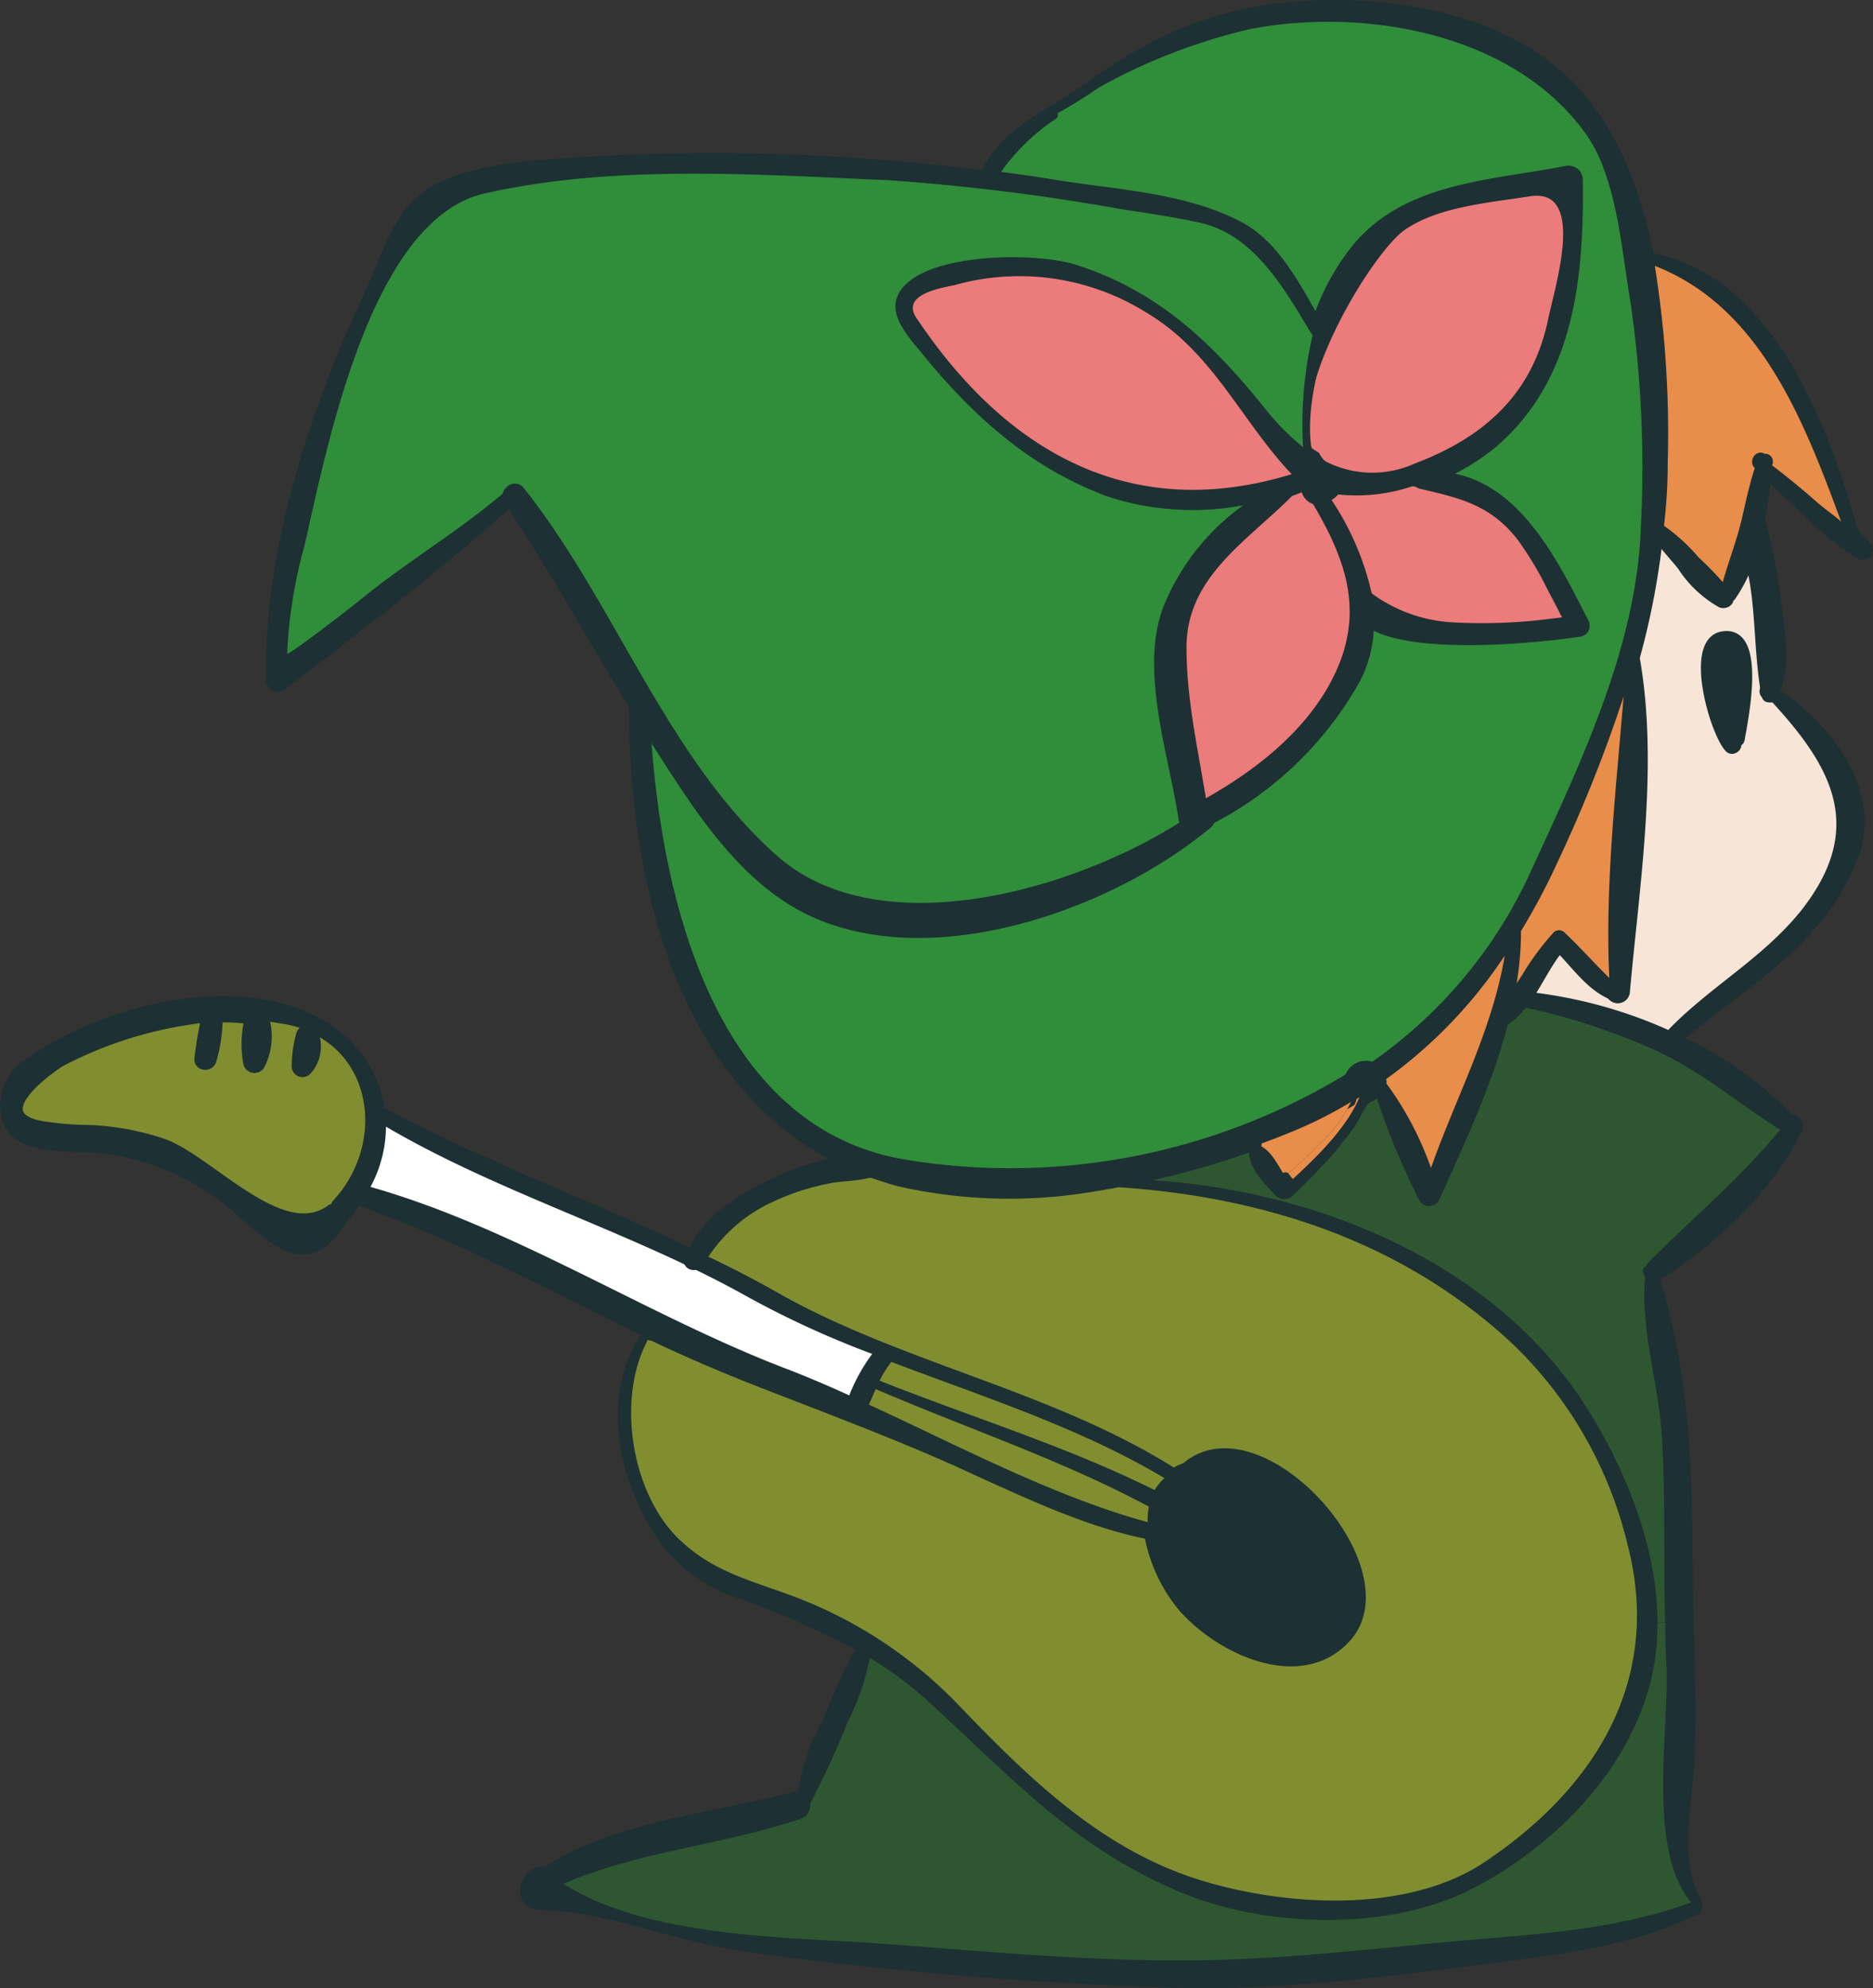 <svg xmlns="http://www.w3.org/2000/svg" viewBox="0 0 141.41 150.08"><rect x="0" y="0" width="141.41" height="150.08" fill="#333333" stroke="none"/><defs><style>.cls-1{fill:#1d3033;stroke:#1d3033;stroke-linecap:round;stroke-linejoin:round;stroke-width:.66px}.cls-2{fill:#e98d4b}.cls-4{fill:#2e5731}.cls-5{fill:#308d3a}.cls-6{fill:#818e30}.cls-7{fill:#ec7b7b}</style></defs><g id="レイヤー_2" data-name="レイヤー 2"><g id="レイヤー_3" data-name="レイヤー 3"><path class="cls-1" d="M139.73 40.71a.32.32 0 0 0 .33-.41 11.22 11.22 0 0 1 .9.92.43.43 0 0 1-.52.67 21.36 21.36 0 0 1-4.1-3.33c-1-.9-2-1.8-2.92-2.74 0-.16 0-.31.05-.44 2 1.69 3.87 3.41 5.95 5.13.05.12.13.2.23.2h.08zM134 52.27c3.9 2.43 7.79 7.51 6 12.28-2.59 6.76-8.23 9.48-13.33 13.89-.16-.08-.34-.15-.49-.21 2-2.3 5.23-3.3 7.36-5.69 2.64-2.94 5.48-5.53 6.18-9.63.64-3.8-2.8-8-5.77-10.33a2.22 2.22 0 0 0 .05-.31z"/><path class="cls-1" d="M139.52 39.81a1.9 1.9 0 0 1 .51.44.32.32 0 0 1-.33.41h-.08c-.08 0-.16-.13-.23-.2-.13-.36-.26-.72-.41-1.11a2.64 2.64 0 0 1 .54.46z"/><path class="cls-1" d="M140 40.25a1.9 1.9 0 0 0-.51-.44c-2.33-7.23-6.61-18.28-15-20.2 0-.08 0-.15-.06-.23 9.2 1.56 13.35 13.05 15.57 20.87zM133.91 52.58c3 2.35 6.41 6.53 5.77 10.33-.7 4.1-3.54 6.69-6.18 9.63-2.13 2.39-5.31 3.39-7.36 5.69a4.14 4.14 0 0 0-.43-.2c3.15-3.38 7.27-5.51 10.22-9.2 5.08-6.38 2.31-11-2.43-16.12a.28.28 0 0 0 .41-.13zM139.42 40.48c.07.07.15.12.23.2-.1 0-.18-.08-.23-.2zM139 39.37c.15.39.28.75.41 1.11-2.08-1.72-4-3.44-5.95-5.13 0-.15 0-.31.05-.44 1.23.93 2.39 1.9 3.54 2.88.65.53 1.32 1.02 1.95 1.58z"/><path class="cls-1" d="M139.52 39.81a2.64 2.64 0 0 0-.51-.44c-2.85-7.69-6.2-16.48-14.43-19.45v-.31c8.33 1.92 12.61 12.97 14.94 20.2z"/><path class="cls-2" d="M139 39.37c-.64-.56-1.31-1-1.95-1.58-1.15-1-2.31-1.95-3.54-2.88v-.07a.24.24 0 0 0-.38-.21l-.07-.07c-.29-.24-.62.25-.39.51a1.12 1.12 0 0 0 .21.18c-.47 1.36-.75 2.79-1.08 4.18-.44 1.79-1.13 3.46-1.56 5.22A22.63 22.63 0 0 0 128 42.3a13.36 13.36 0 0 0-2.75-2.52c.18-1.56.26-3.15.29-4.76a79.75 79.75 0 0 0-1-15.1c8.27 2.97 11.62 11.76 14.46 19.45z"/><path d="M133.5 52.68c4.74 5.07 7.51 9.74 2.43 16.12-3 3.69-7.07 5.82-10.22 9.2a34.86 34.86 0 0 0-10.28-2.82c.79-1.18 1.48-2.62 2.33-3.64 1.23 1.23 2.25 2.77 3.84 3.51a.59.59 0 0 0 1.1-.29c.72-8.1 2.18-17.14.72-25.24v-.06a57.83 57.83 0 0 0 1.72-9c.54.77 1.2 1.46 1.77 2.16a8.49 8.49 0 0 0 3 2.84c.31.1.69-.13.59-.43a.3.3 0 0 0 .25-.13 12.17 12.17 0 0 0 1.39-2.85c.1.64.2 1.26.31 1.85.41 2.66.36 5.41.79 8a.3.3 0 0 0 0 .38l.08.08s.05 0 .05.08a.13.13 0 0 0 .13.24zm-2.11 3.13c.26-1.52 1.7-8.36-1.4-7.77-2.57.48-.54 7.33.59 8.46.25.28.79-.11.53-.41a.3.3 0 0 0 .28-.28z" fill="#f7e5d7"/><path class="cls-1" d="M135.14 85.21a.55.55 0 0 0 .05-.72.54.54 0 0 1 .54.77c-2.21 4.53-6.31 8.33-10.49 11a.42.42 0 0 1-.28.11 1.86 1.86 0 0 0-.1-.39.28.28 0 0 0-.51-.1.61.61 0 0 1 .12-.64c3.34-3.36 6.92-6.33 9.92-10a.55.55 0 0 0 .75-.03z"/><path class="cls-1" d="M135.19 84.49a.55.55 0 0 1-.05.72.55.55 0 0 1-.69.1c.18-.2.33-.43.51-.64a.33.33 0 0 1 .23-.18z"/><path class="cls-1" d="M115.14 75.59c.11-.12.18-.25.29-.38A34.86 34.86 0 0 1 125.71 78a.46.46 0 0 0 .66.64l.26-.23a29.54 29.54 0 0 1 8.51 6s.05 0 .05.08a.33.33 0 0 0-.26.15c-.18.21-.33.44-.51.64-2.92-1.84-5.53-4.07-8.66-5.64a47.74 47.74 0 0 0-10.9-3.64 2.64 2.64 0 0 0 .28-.41zM134.24 46.24c.26 2 .59 4.1-.23 6-.1-.08-.23-.16-.33-.23.48-3.54-.57-7.95-1.11-11.41a8.68 8.68 0 0 0 .34-1.38 42.31 42.31 0 0 1 1.33 7.02zM134 52.27a2.22 2.22 0 0 1-.1.31c-.1-.06-.18-.13-.28-.18a1.88 1.88 0 0 0 .05-.33c.11.04.24.12.33.2z"/><path class="cls-1" d="M133.63 52.37c.1.05.18.12.28.18a.28.28 0 0 1-.41.1c-.05 0-.08-.08-.13-.1s0-.06-.05-.08 0-.31-.08-.46a.26.26 0 0 1 .33 0 .27.27 0 0 0 .11 0 1.88 1.88 0 0 1-.05.36z"/><path class="cls-1" d="M132.57 40.63c.54 3.46 1.59 7.87 1.11 11.41a.27.27 0 0 1-.11 0 .26.26 0 0 0-.33 0c-.43-2.64-.38-5.39-.79-8-.11-.59-.21-1.21-.31-1.85a9.74 9.74 0 0 0 .43-1.56zM133.14 34.63a.24.24 0 0 1 .38.21v.07a3.08 3.08 0 0 1-.38-.28zM133.22 35.12a2.39 2.39 0 0 0-.26-.21.88.88 0 0 1 0-.15.32.32 0 0 1 .1-.13 3.08 3.08 0 0 0 .38.28c0 .13 0 .29-.05.44 0-.08-.1-.15-.17-.23zM133.37 52.58s.08.07.13.1a.13.13 0 0 1-.13-.1z"/><path class="cls-1" d="M133.47 35.35c0 .13 0 .28-.05.44a4 4 0 0 1-.31-.29 2 2 0 0 1 .11-.38c.07.08.17.15.25.23z"/><path class="cls-1" d="M133.11 35.5a4 4 0 0 0 .31.29 33.12 33.12 0 0 1-.51 3.41c-.1-.31-.21-.62-.34-.93v-.05c.16-.9.36-1.82.54-2.72zM133.24 52c0 .15 0 .3.08.46l-.08-.08a.3.3 0 0 1 0-.38zM133.22 35.12a2 2 0 0 0-.11.38 1 1 0 0 1-.25-.25 1.22 1.22 0 0 1 .1-.34 2.39 2.39 0 0 1 .26.21z"/><path class="cls-1" d="M133 34.91a1.22 1.22 0 0 0-.1.34 1.12 1.12 0 0 1-.21-.18c-.23-.26.1-.75.39-.51l.07.07a.32.32 0 0 0-.1.13.88.88 0 0 0-.05.15zM132 40.63a10.82 10.82 0 0 0 .18 1.49 12.17 12.17 0 0 1-1.43 2.88.3.3 0 0 1-.25.13c0-.06 0-.08-.05-.13a4 4 0 0 1-.23-.34c.43-1.76 1.12-3.43 1.56-5.22.33-1.39.61-2.82 1.08-4.18a1 1 0 0 0 .25.25c-.18.9-.38 1.82-.59 2.72a.24.24 0 0 0-.43.05 7.12 7.12 0 0 0-.09 2.35z"/><path class="cls-1" d="M132.91 39.2a8.68 8.68 0 0 1-.34 1.38c-.07-.58-.15-1.15-.2-1.66a2.69 2.69 0 0 0 .15-.67v.05c.18.28.29.59.39.9z"/><path class="cls-1" d="M132.57 40.6a9.74 9.74 0 0 1-.43 1.49 10.82 10.82 0 0 1-.18-1.49c.15-.56.28-1.13.41-1.69.05.54.13 1.09.2 1.69z"/><path class="cls-1" d="M132.37 38.89c-.13.56-.26 1.13-.41 1.69a7.12 7.12 0 0 1 .13-2.36.24.24 0 0 1 .43-.05 2.69 2.69 0 0 1-.15.72zM130 48c3.1-.59 1.66 6.25 1.4 7.77a.3.3 0 0 1-.28.28 3 3 0 0 1-.15-.26v-.13c.18-1.13 1.13-7.18-.59-7.18-2.08-.21-.56 6.82.39 7.77l.07-.18a.45.45 0 0 0 .23 0c.26.3-.28.69-.53.41-1.09-1.11-3.12-7.96-.54-8.48z"/><path class="cls-1" d="M130.42 48.5c1.72 0 .77 6 .59 7.18v.13a2.77 2.77 0 0 1-.31-.62c.16-1 .28-2 .34-3a8.54 8.54 0 0 0-.11-2.26c0-.25-.43-1.38-.77-.69-.51 1.1-.18 2.74 0 3.87a15.73 15.73 0 0 0 .49 2.13 1.58 1.58 0 0 1-.05.38.46.46 0 0 0 .28.52l-.07.18c-.95-1-2.47-8.03-.39-7.82z"/><path class="cls-1" d="M131 55.83a3 3 0 0 0 .15.26.45.45 0 0 1-.23 0zM130.88 49.88a8.54 8.54 0 0 1 .11 2.26c-.06 1-.18 2-.34 3a15.73 15.73 0 0 1-.49-2.13c-.23-1.13-.56-2.77 0-3.87.29-.64.67.49.72.74zM131 55.81l-.08.26a.46.46 0 0 1-.28-.52 1.58 1.58 0 0 0 .05-.38 2.77 2.77 0 0 0 .31.64zM125.22 40.12a1.56 1.56 0 0 0 0-.31A13.36 13.36 0 0 1 128 42.3a22.63 22.63 0 0 1 2.23 2.35.1.1 0 0 0 0 .08.29.29 0 0 0 .31.39c.1.3-.28.53-.59.43a8.49 8.49 0 0 1-3-2.84c-.57-.7-1.23-1.39-1.77-2.16a2.55 2.55 0 0 0 .04-.43z"/><path class="cls-1" d="M130.45 45s.05.07.05.13a.29.29 0 0 1-.31-.39.1.1 0 0 1 0-.08 4 4 0 0 0 .26.34zM40.91 142.6c.44-.23.85-.44 1.28-.62 6.39 4.28 16.89 4.21 24.12 4.72 7.46.54 15 1.23 22.43 1.28 7.08.05 14.2-.82 21.25-1.46 5.92-.54 12.05-.82 17.69-2.92a.1.1 0 0 0 0 .07.2.2 0 0 0 .36-.1.37.37 0 0 1 0 .62c-4.84 2.41-10.25 3-15.58 3.69-7.77 1-15.92 2.07-23.74 1.84-8.28-.25-16.56-.84-24.76-1.77-3.2-.35-6.41-.71-9.56-1.3-4.38-.82-9.1-2.75-13.56-2.8-2.13 0-1.13-3 .28-2.56a12.09 12.09 0 0 0-1.13.79c-.41.34.11.9.52.7a2.18 2.18 0 0 1 .4-.18z"/><path class="cls-1" d="M128.09 143.39a.28.28 0 0 1 0 .18.59.59 0 0 0-.21 0c-1.61-1.23-1.12-6.08-1.07-7.84.13-4.21 0-8.31-.21-12.54-.2-6.48.18-13.15-.56-19.43-.39-2.56-1.44-4.89-1.49-7.43a.69.69 0 0 0 .41.13c2.26 7.3 2.46 14.17 2.51 21.84 0 5 .36 10 .11 14.91-.16 2.95-1.16 7.49.51 10.18z"/><path class="cls-1" d="M127.88 143.52a.59.59 0 0 1 .21 0 .2.2 0 0 1-.36.1.1.1 0 0 1 0-.07.69.69 0 0 1 .13 0zM127.88 143.52h-.07a.69.69 0 0 0-.13 0c-3.38-4-1.62-13.2-1.87-17.95 0-1.05-.1-2.12-.1-3.17-.13-4.67.05-9.33-.24-14-.23-4.13-1.71-8.28-1.23-12.38 0-.08.06-.13.11-.18a.68.68 0 0 0 .2.36c0 2.54 1.1 4.87 1.49 7.43.74 6.28.36 13 .56 19.43.18 4.23.34 8.33.21 12.54-.05 1.84-.54 6.69 1.07 7.92z"/><path class="cls-4" d="M125.73 79.64c3.13 1.57 5.74 3.8 8.66 5.64-3 3.67-6.58 6.64-9.92 10a.61.61 0 0 0-.12.64s-.11.1-.11.18c-.48 4.1 1 8.25 1.23 12.38.29 4.67.11 9.33.24 14h-.9c0-5.87-2.62-12-5.72-16.71-7.46-11.11-21.89-16.31-34.86-16.46a62.71 62.71 0 0 0 10.51-2.82.11.11 0 0 0-.08.1c-.25 1.33 1 2.56 1.9 3.46a.59.59 0 0 0 .82 0c1.1-1.08 2.18-2.15 3.18-3.31.49-.59 1-1.18 1.38-1.76s.82-1.82 1.46-2.08a1.46 1.46 0 0 0 .7-.59 55.87 55.87 0 0 0 3.35 8.15.53.53 0 0 0 .9 0c1.9-4.25 4-8.72 5.2-13.33a5 5 0 0 0 1.31-1.13 47.74 47.74 0 0 1 10.87 3.64z"/><path class="cls-1" d="M126.14 78.23c.15.06.33.13.49.21l-.26.23a.46.46 0 0 1-.66-.64 4.14 4.14 0 0 1 .43.2z"/><path class="cls-4" d="M125.81 125.65c.25 4.75-1.51 13.95 1.87 17.95-5.68 2.1-11.77 2.4-17.68 2.92-7 .64-14.17 1.51-21.25 1.46-7.48 0-15-.74-22.43-1.28-7.23-.51-17.73-.44-24.12-4.72 5.9-2.59 12-2.95 18.13-5a.7.7 0 0 0 .46-.84s.07-.08.1-.1a66.24 66.24 0 0 0 2.79-6.13 19 19 0 0 0 1.77-5.28 28.13 28.13 0 0 1 4.9 3.59c6.25 5.71 10.87 10.94 18.89 14.3 6.33 2.64 15.74 3 21.94-.33 6.36-3.36 12.2-9.46 13.41-16.69a19.6 19.6 0 0 0 .23-3h.9c-.01 1.03.04 2.1.09 3.15z"/><path class="cls-1" d="M124.58 19.92a79.75 79.75 0 0 1 1 15.1c0 1.61-.11 3.2-.29 4.76a.72.72 0 0 0-.23-.12c-.15-.08-.36.1-.25.25a7.36 7.36 0 0 0 .41.62 57.83 57.83 0 0 1-1.72 9c0-.3-.1-.58-.15-.87 0-.1-.08-.15-.18-.13 1.59-4.46 1.59-8.79 1.64-13.48a74.89 74.89 0 0 0-1.39-15c-.74-4-1.36-8.63-4.07-11.81C113.09 1 99.94-.2 91.23 2.23A29.34 29.34 0 0 0 83 6.59a33.27 33.27 0 0 0-3.33 2.05.35.35 0 0 1-.08 0c-2.05 1.23-4.28 2.72-4.92 4.49a.83.83 0 0 0-.28 0c1.46-3.26 4.77-4.44 7.61-6.46 4.38-3.16 8.41-5.18 13.79-6 7-1 16.2.06 21.76 4.85 3.87 3.31 5.92 8.41 7 13.84a5 5 0 0 0-.66-.1c-.21 0-.23.31 0 .36a7.19 7.19 0 0 1 .69.3z"/><path class="cls-1" d="M125.22 40.09a2.55 2.55 0 0 1 0 .41 7.36 7.36 0 0 1-.41-.62c-.11-.15.1-.33.25-.25a.72.72 0 0 1 .23.12 1.56 1.56 0 0 1-.07.34zM124.55 96.28a.68.68 0 0 1-.2-.36.28.28 0 0 1 .51.1 1.86 1.86 0 0 1 .1.39.69.69 0 0 1-.41-.13zM123.37 20.07a74.89 74.89 0 0 1 1.39 15c-.05 4.69-.05 9-1.64 13.48a.23.23 0 0 0-.26.21v.87a47.23 47.23 0 0 1-1.36 4.76c-.9 2.23-2.18 4.28-3 6.54a63.4 63.4 0 0 1-4.07 8.87.33.33 0 0 0-.52.25 5.35 5.35 0 0 1-.07.7A32 32 0 0 1 104.12 81a1 1 0 0 0-.41-.38.84.84 0 0 0-.49-.16 35.38 35.38 0 0 0 12.18-14.3c3.79-8.28 8.23-17.3 8.49-26.56a86.49 86.49 0 0 0-.8-16.86c-.51-2.95-.82-6.72-2-9.82a10.66 10.66 0 0 0-1.43-2.84c-5.36-7.54-16.51-9.54-25.2-7.9A43.58 43.58 0 0 0 83 6.59a29.34 29.34 0 0 1 8.28-4.36C99.94-.2 113.09 1 119.3 8.26c2.7 3.18 3.33 7.81 4.07 11.81zM124.81 122.5a19.6 19.6 0 0 1-.23 3c-1.21 7.23-7 13.33-13.41 16.69-6.2 3.3-15.61 3-21.94.33-8-3.36-12.64-8.59-18.89-14.3a28.13 28.13 0 0 0-4.9-3.59c0-.18 0-.39.08-.56a.21.21 0 0 0-.38-.11 2.26 2.26 0 0 0-.18.39 69.64 69.64 0 0 0-9.49-4.16 11.58 11.58 0 0 1-5-3.48c-3.39-4.38-5-11.31-1.62-16.07h.1c-1.74 2.13-1.66 4.66-1.4 7.46a14.84 14.84 0 0 0 1.53 5.69c2.21 4.1 5.21 5.64 9.59 6.89a28.2 28.2 0 0 1 7.46 3.39c6.18 4 9.87 10.53 16.25 14.35 7.15 4.31 13.56 6.41 22 5.05 4.69-.77 7.31-1.56 10.9-4.66a38.3 38.3 0 0 0 6.72-7.31 13.89 13.89 0 0 0 2.18-8.33c-.46-21.56-20.71-33.53-40.55-33.74a4.38 4.38 0 0 0 .61-.12c13 .15 27.4 5.35 34.86 16.48 3.09 4.69 5.71 10.84 5.71 16.71zM124.53 19.61v.31a7.19 7.19 0 0 0-.82-.28c-.18-.05-.16-.39 0-.36a5 5 0 0 1 .66.1c.13.08.13.15.16.23z"/><path class="cls-1" d="M124.17 123.17a13.89 13.89 0 0 1-2.17 8.33 38.3 38.3 0 0 1-6.74 7.36c-3.59 3.1-6.21 3.89-10.9 4.66-8.43 1.36-14.84-.74-22-5.05-6.38-3.82-10.07-10.38-16.25-14.35a28.2 28.2 0 0 0-7.46-3.39c-4.38-1.25-7.38-2.79-9.59-6.89a14.84 14.84 0 0 1-1.53-5.69c-.26-2.8-.34-5.33 1.4-7.46l.18.1c-2.66 4.43-1.53 11.79 2.11 15.35 2.82 2.75 6 3.26 9.53 4.69a33.61 33.61 0 0 1 11.74 8c5.41 5.62 11 11.08 18.76 13.28 6.26 1.79 15.08 2.28 20.82-1.54 8.43-5.64 13.53-13.84 10.76-24.17a31 31 0 0 0-8.53-14.87c-8.59-8-19.64-11.43-31.22-12a.12.12 0 0 1-.08 0 3.09 3.09 0 0 0 .56-.11h.06c19.84.22 40.09 12.19 40.55 33.75z"/><path class="cls-5" d="M123.09 22.74a86.49 86.49 0 0 1 .8 16.86c-.26 9.26-4.7 18.28-8.49 26.56a35.38 35.38 0 0 1-12.18 14.25 1.32 1.32 0 0 0-1.35.9 49.12 49.12 0 0 1-33.58 6.54c-14.72-2.47-18.77-20.2-19.51-33l.41.64c3.18 5 6.67 10.84 12.2 13.38 9.2 4.2 22.51-.57 29.81-6.67a.38.38 0 0 0 .16-.3 26.52 26.52 0 0 0 10.92-10.46 9.07 9.07 0 0 0 1.12-4.39c3.54 2.23 13.85 1 15.92.65a.5.5 0 0 0 .31-.72c-2.38-4.69-5.31-10.64-10.87-11.1a16.6 16.6 0 0 0 3.9-2.36c5.92-5 6.61-12.71 6.51-20a.89.89 0 0 0-.23-.52l2.2-.1c1.13 3.1 1.44 6.89 1.95 9.84z"/><path class="cls-1" d="M123.45 49.58c1.46 8.1 0 17.14-.72 25.24a.59.59 0 0 1-1.1.29 2.29 2.29 0 0 1 .23.1.4.4 0 0 0 .38-.67l-.1-.1c0-7.77 1.41-16.46 1-23.91.13-.31.21-.62.31-.95z"/><path class="cls-1" d="M123.3 48.65c0 .29.1.57.15.87v.06c-.1.33-.18.64-.28 1a17.79 17.79 0 0 0-.11-1.82.47.47 0 0 1 .06-.19c.1-.07.15-.02.18.08z"/><path class="cls-1" d="M123.17 50.53c.38 7.45-1 16.14-1 23.91-.23-.2-.43-.41-.64-.62-.33-7 .51-14.2 1.08-21.24v-.08c.17-.67.39-1.31.56-1.97z"/><path class="cls-1" d="M123.06 48.71a17.79 17.79 0 0 1 .11 1.82c-.18.66-.39 1.3-.59 2 .07-1 .15-2 .23-2.92.08-.34.19-.61.25-.9z"/><path class="cls-6" d="M122.83 116.4c2.77 10.33-2.33 18.53-10.76 24.17-5.74 3.82-14.56 3.33-20.82 1.54-7.76-2.2-13.35-7.66-18.76-13.28a33.61 33.61 0 0 0-11.74-8c-3.51-1.43-6.71-1.94-9.53-4.69-3.64-3.56-4.77-10.92-2.11-15.35 2.44 1.15 4.9 2.26 7.39 3.23 5.87 2.31 11.79 4.46 17.53 7.15 4 1.87 8.3 3.87 12.69 4.69a11.85 11.85 0 0 0 2.53 5.49c2.75 3.18 8.82 6.12 12.33 2.43 5-5.2-6.46-17.89-12.07-13a2.62 2.62 0 0 0-.9.39c-9.18-5.82-20.43-7.9-29.84-13.2-1.89-1.08-3.82-2.06-5.79-3a12 12 0 0 1 5.43-4.59 18.31 18.31 0 0 1 4-1.31c1.13-.26 2.31-.18 3.38-.51.7.25 1.44.49 2.18.69a37.7 37.7 0 0 0 15.03.29.12.12 0 0 0 .08 0c11.58.54 22.63 3.92 31.22 12a31 31 0 0 1 8.53 14.86z"/><path class="cls-1" d="M123.12 48.5a.47.47 0 0 0-.06.19c-.1.28-.17.56-.25.87v-.87a.23.23 0 0 1 .31-.19zM122.81 49.58c-.08 1-.16 1.94-.23 2.92v.08a109.35 109.35 0 0 1-5 12.48 49.36 49.36 0 0 1-3.08 5.71V70a.29.29 0 0 0-.12-.25 63.4 63.4 0 0 0 4.07-8.87c.82-2.26 2.1-4.31 3-6.54a47.23 47.23 0 0 0 1.36-4.76zM121.53 74.54v-.72c.21.21.41.42.64.62l.1.1a.4.4 0 0 1-.38.67 2.29 2.29 0 0 0-.23-.1.92.92 0 0 1 0-.26 1.32 1.32 0 0 0-.13-.31zM121.55 74.82a.92.92 0 0 0 0 .26c-1.59-.74-2.61-2.28-3.84-3.51a2 2 0 0 1 .33-.44 28.36 28.36 0 0 0 3.44 3.41 1.32 1.32 0 0 1 .07.28z"/><path class="cls-1" d="M121.5 73.82v.72a28.36 28.36 0 0 1-3.44-3.41c-.13-.15-.25-.25-.38-.38-.13.13-.23.25-.34.38h-.05c-1.41 1.54-2.28 3.51-3.59 5.13a11.45 11.45 0 0 0 .28-1.44c.31-.41.59-.82.84-1.2a20 20 0 0 1 2.41-3.26.6.6 0 0 1 .77 0c1.27 1.11 2.35 2.34 3.5 3.46z"/><path class="cls-2" d="M122.58 52.58c-.57 7-1.41 14.25-1.08 21.24-1.15-1.12-2.23-2.35-3.41-3.46a.6.6 0 0 0-.77 0 20 20 0 0 0-2.41 3.26c-.25.38-.53.79-.84 1.2a23.89 23.89 0 0 0 .43-4 49.36 49.36 0 0 0 3.08-5.71 109.35 109.35 0 0 0 5-12.53z"/><path class="cls-5" d="M121.14 12.92l-2.2.1a.84.84 0 0 0-.69-.18C112.5 14 105.81 14.05 102 19.18a17.38 17.38 0 0 0-2.64 5.1c-1.46-2.59-3.15-5.85-5.77-7.23-4.15-2.18-9.25-2.39-13.81-3.13-1.59-.26-3.18-.49-4.8-.69a16 16 0 0 1 4.54-4.54.35.35 0 0 0 .08 0c1-.56 1.89-1.1 2.56-1.54l.84-.56a43.58 43.58 0 0 1 11.46-4.41c8.69-1.64 19.84.36 25.25 7.9a10.66 10.66 0 0 1 1.43 2.84z"/><path class="cls-1" d="M119.63 47a.5.5 0 0 1-.31.72c-2.07.33-12.38 1.58-15.92-.65a3.19 3.19 0 0 0 0-1c3.1 2.61 12.87 1.69 15.81 1.2-3-5.92-4.69-10.3-11.17-11a5.53 5.53 0 0 0 .74-.33c5.54.41 8.47 6.36 10.85 11.06zM119.17 13.54c.1 7.28-.59 15-6.51 20a16.6 16.6 0 0 1-3.9 2.36 9 9 0 0 0-2.74.18c-.08 0 0 .1 0 .13l1.2.3a13.23 13.23 0 0 1-6.61.77 2.07 2.07 0 0 0 .31-.38 17.58 17.58 0 0 0 2.34-.34c3.53-.64 7.74-2.07 10.35-4.69 4.44-4.43 5-12.4 4.82-18.32-5 1.1-11.66 1.1-15.2 5.17a23.37 23.37 0 0 0-3.33 6.62.18.18 0 0 0 0-.13c-.18-.31-.36-.62-.51-.92a17.38 17.38 0 0 1 2.64-5.1c3.79-5.13 10.48-5.21 16.23-6.34a.84.84 0 0 1 .69.18.89.89 0 0 1 .22.51z"/><path class="cls-7" d="M118.68 46.81c-.43.08-.87.13-1.31.18a40.92 40.92 0 0 1-7.66.28 11.72 11.72 0 0 1-6.46-2.36 20.61 20.61 0 0 0-3.25-7.28 1.47 1.47 0 0 0 .59-.36 13.23 13.23 0 0 0 6.61-.77c3 .75 5.51 1.29 7.64 4a26.37 26.37 0 0 1 2.31 3.87c.41.75.79 1.52 1.18 2.26.12.1.22.13.35.18z"/><path class="cls-1" d="M117.37 47c.44-.05.88-.1 1.31-.18-.13-.05-.23-.08-.33-.13-.39-.74-.77-1.51-1.18-2.26a26.37 26.37 0 0 0-2.31-3.87c-2.13-2.76-4.61-3.3-7.64-4a7.08 7.08 0 0 0 .77-.28c6.48.72 8.12 5.1 11.17 11-2.94.49-12.71 1.41-15.81-1.2a5.44 5.44 0 0 0-.13-1.13 11.72 11.72 0 0 0 6.46 2.36 40.92 40.92 0 0 0 7.69-.31zM118.45 13.54c.18 5.92-.38 13.89-4.82 18.32-2.61 2.62-6.82 4-10.35 4.69a17.58 17.58 0 0 1-2.34.34 1 1 0 0 0-.56-1.49 2.42 2.42 0 0 1-1-1 7.75 7.75 0 0 0 7.46.61c5.3-2 9-5.33 10.12-11.07.54-2.62 2.82-9.84-1.43-9.15-3 .48-6.82.79-9.38 2.54s-9.39 13-6.77 17.07a5.52 5.52 0 0 1-.62-.41c-.41-2.36.16-5.49 1.11-8.38a.3.3 0 0 0 .1-.31 23.37 23.37 0 0 1 3.33-6.62c3.49-4.04 10.15-4.04 15.15-5.14zM117.71 70.75c.13.13.25.23.38.38h-.72c.11-.13.21-.25.34-.38zM118.09 71.13a2 2 0 0 0-.33.44 4 4 0 0 0-.41-.41z"/><path class="cls-1" d="M117.35 71.16a4 4 0 0 1 .41.41c-.85 1-1.54 2.46-2.33 3.64h-.49c-.49 0-.56.69-.13.79a5 5 0 0 1-1.31 1.18 4 4 0 0 0 .18-.82c1.39-1.69 2.26-3.66 3.67-5.2zM117.37 71.13z"/><path class="cls-7" d="M115.48 14.82c4.25-.69 2 6.53 1.43 9.15-1.15 5.74-4.82 9.03-10.12 11.03a7.75 7.75 0 0 1-7.46-.61c-2.62-4 4.2-15.33 6.77-17.07s6.38-2.02 9.38-2.5z"/><path class="cls-1" d="M115.14 75.59a2.64 2.64 0 0 1-.28.36c-.43-.1-.36-.84.13-.79h.49c-.16.18-.23.31-.34.43zM114.5 70v.77a3.67 3.67 0 0 1-.36.57c0-.41.06-.82.06-1.26a3.14 3.14 0 0 1 .18-.31.29.29 0 0 1 .12.23z"/><path class="cls-1" d="M114.14 71.34a3.67 3.67 0 0 0 .36-.57 23.89 23.89 0 0 1-.43 4c-.2.31-.43.62-.64 1a22.58 22.58 0 0 0 .71-4.43zM114.2 70.06l-.06.08a3.29 3.29 0 0 1-.35.54 5.35 5.35 0 0 0 .07-.7.33.33 0 0 1 .52-.25 3.14 3.14 0 0 0-.18.33z"/><path class="cls-1" d="M114.2 70.08c0 .44 0 .85-.06 1.26a5.19 5.19 0 0 1-.53.79c.07-.46.15-.94.18-1.43a3.29 3.29 0 0 0 .35-.54s.03-.05.06-.08z"/><path class="cls-1" d="M113.61 72.13a5.19 5.19 0 0 0 .53-.79 22.58 22.58 0 0 1-.74 4.46 4.53 4.53 0 0 0-.59 1.13c-.08.15 0 .28.18.31-1.26 4.12-3.28 8.09-4.82 12.17-.1-.26-.2-.54-.31-.79 1.93-5.57 4.8-10.62 5.75-16.49z"/><path class="cls-1" d="M114 74.85a11.45 11.45 0 0 1-.28 1.44 8.07 8.07 0 0 1-.64.67c.11-.36.21-.75.31-1.13.22-.36.45-.67.61-.98zM113.79 70.7c0 .49-.11 1-.18 1.43a35.85 35.85 0 0 1-9.26 9.56 1 1 0 0 0-.21-.72 32 32 0 0 0 9.65-10.27zM113.09 77a8.07 8.07 0 0 0 .64-.67 4 4 0 0 1-.18.82c-.1.05-.23.1-.33.16a.45.45 0 0 1-.23 0c0-.08.05-.18.08-.26s.02-.05.02-.05z"/><path class="cls-1" d="M113.22 77.29c.1-.06.23-.11.33-.16-1.17 4.61-3.3 9.08-5.2 13.33a.53.53 0 0 1-.9 0 55.87 55.87 0 0 1-3.35-8.15 1 1 0 0 0 .15-.33c1.31 2.33 2.18 5 3.33 7.48a5.1 5.1 0 0 0-.2.59h.46a.24.24 0 0 0 0 .13.69.69 0 0 0 0-.13h.46c-.07-.2-.15-.38-.23-.59 1.54-4.08 3.56-8 4.82-12.17a.45.45 0 0 0 .33 0z"/><path class="cls-1" d="M112.81 77a4.53 4.53 0 0 1 .59-1.13c-.1.38-.2.77-.31 1.13s0 .18-.08.26-.28-.13-.2-.26z"/><path class="cls-2" d="M113.61 72.13c-1 5.9-3.82 10.92-5.75 16.54a24.06 24.06 0 0 0-3.51-7 35.85 35.85 0 0 0 9.26-9.54z"/><path class="cls-1" d="M108 36.22a7.08 7.08 0 0 1-.77.28l-1.2-.3s-.08-.13 0-.13a9 9 0 0 1 2.74-.18 5.53 5.53 0 0 1-.74.33zM108.17 89.46c.08.21.16.39.23.59h-.46c.06-.2.13-.38.23-.59z"/><path class="cls-1" d="M108.17 89.46c-.1.21-.15.39-.23.59h-.1a6.21 6.21 0 0 1-.26-.59 4.91 4.91 0 0 1 .28-.79c.14.25.21.53.31.79zM107.94 90.05a.69.69 0 0 1 0 .13.24.24 0 0 1 0-.13z"/><path class="cls-1" d="M107.86 88.67a4.91 4.91 0 0 0-.28.79c-1.15-2.51-2-5.15-3.33-7.48a.33.33 0 0 0 0-.21 24.06 24.06 0 0 1 3.61 6.9z"/><path class="cls-1" d="M107.58 89.46a6.21 6.21 0 0 0 .26.59h-.46a5.1 5.1 0 0 1 .2-.59zM104.35 81.69v-.07zM102.66 82.82a4.41 4.41 0 0 1-.64.36 1 1 0 0 0 0-.85 19.41 19.41 0 0 0 2.1-1.33 1 1 0 0 1 .21.72.22.22 0 0 0-.33.26c-.47.28-.88.56-1.34.84z"/><path class="cls-1" d="M104.3 81.67v.07c-.13.08-.23.16-.33.21a.22.22 0 0 1 .33-.28z"/><path class="cls-1" d="M104.25 82a1 1 0 0 1-.15.33c-.06-.13-.08-.23-.13-.36s.2-.13.33-.21a.33.33 0 0 1-.05.24z"/><path class="cls-1" d="M96.59 89.2a5 5 0 0 0 .38.41l.41-.41c1.87-1.72 4.23-4 5.28-6.41.46-.28.87-.56 1.31-.87 0 .13.07.23.13.36a1.46 1.46 0 0 1-.7.59c-.64.26-1.05 1.54-1.46 2.08s-.89 1.17-1.38 1.76c-1 1.16-2.08 2.23-3.18 3.31a.59.59 0 0 1-.82 0c-.87-.9-2.15-2.13-1.9-3.46a.11.11 0 0 1 .08-.1l.18-.08a.18.18 0 0 1 .12 0c.93.41 1.39 1.51 2 2.35-.15.19-.3.35-.45.47zM103.71 80.57a1 1 0 0 1 .41.38 19.41 19.41 0 0 1-2.12 1.36 1.06 1.06 0 0 1-.1-1l1.35-.9a.84.84 0 0 1 .46.16zM103.38 46a3.19 3.19 0 0 1 0 1 3 3 0 0 1-.64-.56 11.5 11.5 0 0 0-.07-1.31 2.1 2.1 0 0 0 .71.87z"/><path class="cls-1" d="M103.25 44.91a5.44 5.44 0 0 1 .13 1.13 2.1 2.1 0 0 1-.69-.85 5 5 0 0 0-.11-.66.22.22 0 0 1 .11 0c.2.15.38.28.56.38z"/><path class="cls-1" d="M103.25 44.91c-.18-.1-.36-.23-.56-.36a.22.22 0 0 0-.11 0 18.11 18.11 0 0 0-3-6.77 1.09 1.09 0 0 0 .49-.13 20.61 20.61 0 0 1 3.18 7.26zM101.87 81.31a1.32 1.32 0 0 1 1.35-.9zM102.76 46.5a3 3 0 0 0 .64.56 9.07 9.07 0 0 1-1.12 4.39 26.52 26.52 0 0 1-10.92 10.46.54.54 0 0 0-.49-.54v-.08c4.46-2.33 9.53-6.71 11.28-11.46a11.59 11.59 0 0 0 .61-3.33z"/><path class="cls-1" d="M102.69 45.19a11.5 11.5 0 0 1 .07 1.31 2 2 0 0 1-.53-1.77.29.29 0 0 1 .35-.2 5 5 0 0 1 .11.66z"/><path class="cls-2" d="M102 83.18a4.41 4.41 0 0 0 .64-.36c-1 2.41-3.41 4.69-5.28 6.41a2.41 2.41 0 0 1-.33-.44c.84-.74 1.69-1.51 2.48-2.33a10.65 10.65 0 0 0 2.49-3.28z"/><path class="cls-1" d="M102.58 44.53a.29.29 0 0 0-.35.2 2 2 0 0 0 .53 1.77 11.59 11.59 0 0 1-.61 3.33c-1.75 4.75-6.82 9.17-11.28 11.46l-.15-.85c3.71-2 7.4-4.84 9.53-8.56 3-5.33 1.46-9.63-1.46-14.4a.18.18 0 0 1 0-.11.85.85 0 0 0 .77.39 18.11 18.11 0 0 1 3.02 6.77zM89.51 110.74c5.61-4.85 17 7.84 12.07 13-3.51 3.69-9.58.75-12.33-2.43a11.85 11.85 0 0 1-2.53-5.49l.48.08c.67 4.41 6.36 9.23 10.85 8.69 9.84-1.33-1.72-18-8.33-13.25V111s.07-.07.1-.13 0-.2-.15-.18-.11.02-.16.05zM102 82.33a1 1 0 0 1 0 .85 32.17 32.17 0 0 1-4.23 2.13c-.92.38-1.87.74-2.84 1.1a.21.21 0 0 0-.18.08 62.71 62.71 0 0 1-10.51 2.82h-1.16a.14.14 0 0 0-.1.23 37.7 37.7 0 0 1-15.08-.31c-.74-.2-1.48-.44-2.18-.69a3 3 0 0 0 .39-.13.3.3 0 0 0 .2-.36 13.65 13.65 0 0 0 1.8.49 39.26 39.26 0 0 0 11.3.36c7.97-.67 15.9-2.62 22.59-6.57z"/><path class="cls-1" d="M102 82.31c-6.66 4-14.59 5.9-22.56 6.57a39.26 39.26 0 0 1-11.3-.36 13.65 13.65 0 0 1-1.8-.49.18.18 0 0 0-.12-.15 3.19 3.19 0 0 0-1.13-.29C52.4 82.74 48.53 66.7 48.29 54.06c.16.26.34.54.49.8.74 12.79 4.79 30.52 19.51 33a49.12 49.12 0 0 0 33.58-6.54 1.06 1.06 0 0 0 .13.99zM89.72 111.38c6.61-4.75 18.17 11.92 8.33 13.25-4.49.54-10.18-4.28-10.85-8.69a2.38 2.38 0 0 0 .26 0 .28.28 0 0 0 .31-.28 2.52 2.52 0 0 0 .1.46 10.57 10.57 0 0 0 3.36 5c1.87 1.62 8.59 5 9.71.69.7-2.79-1.35-6-3.28-7.81-2.3-2.21-4.74-3.23-7.79-2a.5.5 0 0 1-.67-.31c.16-.23.34-.46.52-.69z"/><path class="cls-1" d="M97.66 114c1.93 1.84 4 5 3.28 7.81-1.12 4.36-7.84.93-9.71-.69a10.57 10.57 0 0 1-3.36-5 2.52 2.52 0 0 1-.1-.46 3.35 3.35 0 0 1 0-1.41 2 2 0 0 1 .36.18.53.53 0 0 0 .51-.92c-.18-.08-.33-.18-.51-.26a7.82 7.82 0 0 1 1.07-1.62.5.5 0 0 0 .67.31c3.05-1.15 5.49-.13 7.79 2.06zM98.71 34a5.52 5.52 0 0 0 .62.41 2.42 2.42 0 0 0 1 1 1 1 0 0 1 .56 1.49 3.76 3.76 0 0 1-2-.41.61.61 0 0 0-.51-.92c0-.59-.05-1.18-.05-1.77a3.75 3.75 0 0 0 .38.2z"/><path class="cls-1" d="M98.94 36.48a3.76 3.76 0 0 0 2 .41 2.07 2.07 0 0 1-.31.38 5.68 5.68 0 0 1-1-.28.42.42 0 0 0-.46-.16c-.13-.05-.23-.13-.36-.18a.31.31 0 0 0 .13-.17z"/><path class="cls-7" d="M98.79 37.48c2.92 4.77 4.51 9.07 1.46 14.4-2.13 3.72-5.82 6.51-9.53 8.56-.62-3.84-1.52-7.63-1.49-11.56 0-5.48 4.59-8.22 8-11.61a.1.1 0 0 0 0-.07 11.21 11.21 0 0 0 1.26-.49 1.06 1.06 0 0 0 .23.66.18.18 0 0 0 .07.11z"/><path class="cls-1" d="M99.59 37a5.68 5.68 0 0 0 1 .28 1.47 1.47 0 0 1-.59.36c-.13-.21-.26-.44-.41-.64z"/><path class="cls-1" d="M99.53 37.76a.85.85 0 0 1-.77-.39.4.4 0 0 1 .34-.56 4.19 4.19 0 0 0 .46.16c.15.21.28.44.43.64a1.09 1.09 0 0 1-.46.15zM99.92 25.33a.3.3 0 0 1-.1.31 2.81 2.81 0 0 1 .1-.31zM99.23 24.81l.15-.53c.15.3.33.61.51.92a.18.18 0 0 1 0 .13 2.81 2.81 0 0 0-.1.31.36.36 0 0 1-.57-.06c0-.07-.1-.18-.15-.25a3.3 3.3 0 0 1 .16-.52z"/><path class="cls-2" d="M102 83.18a10.65 10.65 0 0 1-2.49 3.28c-.79.82-1.64 1.59-2.48 2.33-.59-.84-1-1.94-2-2.35a.18.18 0 0 0-.12 0c1-.36 1.92-.72 2.84-1.1a32.17 32.17 0 0 0 4.25-2.16z"/><path class="cls-1" d="M99.25 25.58a.36.36 0 0 0 .57.06c-.95 2.89-1.52 6-1.11 8.38a3.75 3.75 0 0 1-.33-.26 29.52 29.52 0 0 1 .72-8.43c.05.07.1.18.15.25zM99.56 37a4.19 4.19 0 0 1-.46-.16.42.42 0 0 1 .46.16zM99.38 24.28l-.15.53a27.91 27.91 0 0 0-4.46-6.2c-2.36-2.25-4.54-2.43-7.69-2.95-6.62-1.05-13.23-2.23-19.92-2.66-4.54-.3-9.15-.1-13.69-.3a60.93 60.93 0 0 0-14.4.77c-1.8.35-5.23.76-6.72 1.84-1.31 1-2.23 3.82-3 5.26a79.38 79.38 0 0 0-4.77 12.35c-1.69 5.69-3.89 12.41-3.56 18.35 2.26-1.43 4.18-3.92 6.44-5.56 3.66-2.64 7.46-5.07 10.79-8.15a.12.12 0 0 0 0 .13c0 .1.13.18.18.28-5.41 4.87-11.38 9.38-17.12 13.82-.38.3-.9-.11-.9-.52-.18-9.71 3.33-20.32 7.41-29 1.36-2.92 2.18-6.51 5.23-8.07s7.48-1.82 10.71-2a159.73 159.73 0 0 1 30.51 1c-.15.34.33.64.51.31l.18-.28c1.62.2 3.21.43 4.8.69 4.56.74 9.66.95 13.81 3.13 2.66 1.38 4.35 4.64 5.81 7.23z"/><path class="cls-1" d="M99.23 24.81a3.3 3.3 0 0 0-.13.52c-2.13-3.44-4.38-7.72-8.77-8.56-2-.39-3.92-.67-5.87-1a163.13 163.13 0 0 0-17.3-2.15c-10-.46-20.79-1.26-30.63 1-8.61 2-11.84 19-13.56 26.53a36.28 36.28 0 0 0-1.31 8.15c0 .29 5.13-3.69 5.46-4 3.54-2.9 7.54-5.2 11-8.23a.41.41 0 0 1 .36-.1.46.46 0 0 0-.2.59c-3.33 3.08-7.13 5.51-10.79 8.15-2.26 1.64-4.18 4.13-6.44 5.56-.33-5.94 1.87-12.66 3.56-18.35a79.38 79.38 0 0 1 4.79-12.33c.72-1.44 1.64-4.31 3-5.26 1.49-1.08 4.92-1.49 6.72-1.84a60.93 60.93 0 0 1 14.4-.77c4.54.2 9.15 0 13.69.3 6.69.41 13.3 1.59 19.92 2.64 3.15.52 5.33.7 7.69 2.95a27.91 27.91 0 0 1 4.41 6.2zM98.43 35.53a.61.61 0 0 1 .51.92 1.14 1.14 0 0 1-.43-.28l-.05-.05c0-.21-.03-.41-.03-.59z"/><path class="cls-1" d="M98.94 36.45a.31.31 0 0 1-.2.15l-.26-.15v-.36l.05.05a1.14 1.14 0 0 0 .41.31zM98.74 36.63c.13 0 .23.13.36.18a.4.4 0 0 0-.34.56 1.06 1.06 0 0 1-.23-.66zM98.74 36.63l-.21.08a.51.51 0 0 1 0-.21zM98.48 36.5a.51.51 0 0 0 0 .21 11.21 11.21 0 0 1-1.26.49c.16-.26-.15-.54-.43-.42a16.71 16.71 0 0 0-2 1.13c-10 2.36-18.33-2.82-25-11-1.39-1.69-3.29-3.61-1.49-5.43 2.41-2.44 10-2.46 12.94-1.51 6.1 2 10.13 5.74 14.1 10.68a19.13 19.13 0 0 0 3 3.08c0 .59 0 1.18.05 1.77a.32.32 0 0 0-.13 0l-.28.08C96.94 34.35 96 32.38 95 31.1c-3.11-4-6.69-7.87-11.51-9.77A16.88 16.88 0 0 0 72 20.94c-.79.26-3.46.65-3.84 1.67s2.72 4.69 3.28 5.39a28 28 0 0 0 12 9.1c4.92 1.74 9.92 1.13 14.66-.82l.36.23z"/><path class="cls-1" d="M98.46 36.12v.36l-.36-.23a2 2 0 0 0 .36-.13zM98.43 35.53v.56a2.15 2.15 0 0 1-.44-.46l.28-.08a.32.32 0 0 1 .16-.02z"/><path class="cls-1" d="M98.46 36.09a2 2 0 0 1-.34.13 6.65 6.65 0 0 1-.59-.46 1.76 1.76 0 0 0 .49-.16 2.15 2.15 0 0 0 .44.49z"/><path class="cls-5" d="M99.1 25.33a29.52 29.52 0 0 0-.72 8.43 19.13 19.13 0 0 1-3-3.08c-4-4.94-8-8.71-14.1-10.68-2.94-.95-10.53-.93-12.94 1.51-1.8 1.82.1 3.74 1.49 5.43 6.63 8.15 15 13.33 25 11a17.17 17.17 0 0 0-6.56 8c-1.9 4.74.44 11.25 1.13 16a.6.6 0 0 0 .15.31c-8.33 5.38-23.25 9.66-31.14 2.59C50 57.32 46.14 45.63 39.25 37a.51.51 0 0 0-.75 0 .41.41 0 0 0-.36.1c-3.48 3-7.48 5.33-11 8.23-.33.28-5.46 4.26-5.46 4A36.28 36.28 0 0 1 23 41.14c1.72-7.53 5-24.55 13.56-26.53 9.84-2.23 20.61-1.43 30.63-1a163.13 163.13 0 0 1 17.3 2.15c2 .31 3.92.59 5.87 1 4.36.85 6.64 5.13 8.74 8.57z"/><path class="cls-1" d="M98 35.63a1.76 1.76 0 0 1-.49.16c-.12-.11-.23-.24-.33-.34-3.64-4-5.77-9-10.66-11.84a18.08 18.08 0 0 0-14.43-2.08c-.72.18-4.18.62-2.92 2.49C76 34.2 85.46 39.5 97.53 35.79a6.65 6.65 0 0 0 .59.46c-4.74 2-9.74 2.56-14.66.82a28 28 0 0 1-12-9.1c-.56-.67-3.74-4.31-3.33-5.36s3-1.41 3.84-1.67a16.88 16.88 0 0 1 11.49.39c4.82 1.9 8.4 5.79 11.51 9.77 1.03 1.28 1.97 3.25 3.03 4.53z"/><path class="cls-7" d="M97.2 35.45c.1.1.21.23.33.34C85.46 39.5 76 34.2 69.19 24c-1.26-1.87 2.2-2.31 2.92-2.49a18.08 18.08 0 0 1 14.43 2.08c4.89 2.89 7.02 7.86 10.66 11.86z"/><path class="cls-1" d="M97.38 89.23l-.41.41a5 5 0 0 1-.38-.41zM97.38 89.23h-.79c.15-.12.3-.28.46-.41a2.41 2.41 0 0 0 .33.41zM96.3 37.53c-.51.15-1 .28-1.49.38a16.71 16.71 0 0 1 2-1.13c.28-.12.59.16.43.42zM97.25 37.2a.1.1 0 0 1 0 .07c-3.38 3.39-8 6.13-8 11.61 0 3.93.87 7.72 1.49 11.56l-.72.39c-.64-4.28-2-9.41-1.36-13.41.69-4.33 4.31-7.53 7.64-9.89z"/><path class="cls-1" d="M94.79 37.91c.49-.1 1-.23 1.49-.38-3.33 2.36-7 5.56-7.64 9.89-.69 4 .72 9.13 1.36 13.41l-.28.15c.1.05.2.08.33.13 0 .21 0 .39.08.56.18-.1.38-.17.56-.28a.12.12 0 0 0-.13 0c-.36.26-.71.52-1.1.75a.6.6 0 0 1-.15-.31c-.69-4.77-3-11.28-1.13-16a17.17 17.17 0 0 1 6.61-7.92zM94.92 86.41l-.18.08a.21.21 0 0 1 .18-.08zM90.15 62.44a.73.73 0 0 1-.62-.25c.39-.23.74-.49 1.1-.75a.12.12 0 0 1 .13 0 .37.37 0 0 1 .16 0v-.1a.54.54 0 0 1 .49.54l-.85.46a.92.92 0 0 1-.41.1z"/><path class="cls-1" d="M90.51 62.37l.85-.46a.38.38 0 0 1-.16.3c-7.3 6.1-20.61 10.87-29.81 6.67-5.53-2.54-9-8.41-12.2-13.38l-.41-.64c0-.59-.08-1.16-.08-1.7a86.71 86.71 0 0 0 9 12.26c2.57 2.82 7 3.69 10.59 4 4.77.48 8.25-1.41 12.66-2.85 3-1 6.51-2.18 9.13-4.18a.92.92 0 0 0 .43-.02zM90.87 61.37v.1a.37.37 0 0 0-.16 0c.06-.1.11-.1.16-.1z"/><path class="cls-1" d="M90.87 61.29v.08c-.05 0-.1 0-.13.05zM90.72 60.44l.15.85-.18.1-.64-.28a1.66 1.66 0 0 0 0-.28z"/><path class="cls-1" d="M90.05 61.11l.64.28c-.18.11-.38.18-.56.28-.03-.17-.05-.35-.08-.56zM90 60.83a1.66 1.66 0 0 1 0 .28c-.13 0-.23-.08-.33-.13zM89.67 110.68c.1 0 .2.11.15.18s-.08.08-.1.13v-.18c-.21.13-.41.26-.59.39a.48.48 0 0 1 .12-.26.75.75 0 0 1 .24-.18s.12-.05.18-.08z"/><path class="cls-1" d="M89.72 110.81v.19c-.18.23-.36.46-.52.69a.54.54 0 0 1-.07-.48c.18-.14.38-.27.59-.4zM89.51 62.19a.73.73 0 0 0 .62.25c-2.62 2-6.16 3.23-9.13 4.18-4.41 1.44-7.89 3.33-12.66 2.85-3.64-.36-8-1.23-10.59-4a86.71 86.71 0 0 1-9-12.26 2.36 2.36 0 0 1 0-.38.38.38 0 0 0-.46-.38c-1-1.57-1.95-3.11-2.9-4.62-2.2-3.13-4-7.3-6.41-10.25a.45.45 0 0 0-.48-.58.51.51 0 0 1 .75 0C46.14 45.63 50 57.32 58.37 64.78c7.89 7.07 22.81 2.79 31.14-2.59zM89.49 110.76a.75.75 0 0 0-.24.18.48.48 0 0 0-.12.26l-.34.31a.31.31 0 0 0-.15-.34 2.62 2.62 0 0 1 .85-.41z"/><path class="cls-1" d="M89.13 111.2a.54.54 0 0 0 .07.48 7.82 7.82 0 0 0-1.07 1.62 4.89 4.89 0 0 0-.51-.26 4.21 4.21 0 0 1 .84-1.2.33.33 0 0 0 .33-.33zM87.92 113.76a1.57 1.57 0 0 1 .21-.46c.18.08.33.18.51.26a.53.53 0 0 1-.51.92 2 2 0 0 0-.36-.18 2.18 2.18 0 0 1 .15-.54zM88.26 111.33a.72.72 0 0 1 .33-.18.31.31 0 0 1 .15.34 2.06 2.06 0 0 0-.33.33.25.25 0 0 1-.18 0 2.24 2.24 0 0 0-.36-.21 1.42 1.42 0 0 1 .39-.28z"/><path class="cls-1" d="M88.46 111.84a2.06 2.06 0 0 1 .33-.33.33.33 0 0 1-.33.33zM88.59 111.15a.72.72 0 0 0-.33.18 25 25 0 0 0-5.52-2.62c-4-1.59-7.94-3.28-11.89-5-1.28-.57-2.56-1-3.87-1.52a.62.62 0 0 0-.76-.28c-1.31-.49-2.64-1-3.95-1.52-2.67-1.1-4.92-2.71-7.44-4-.69-.35-1.35-.71-2-1A2.73 2.73 0 0 1 53 95c2 .94 3.9 1.92 5.79 3 9.37 5.25 20.62 7.33 29.8 13.15zM88.28 111.79a.25.25 0 0 0 .18 0 4.21 4.21 0 0 0-.84 1.2 6.36 6.36 0 0 0-.59-.28 3.61 3.61 0 0 1 .89-1.18 2.24 2.24 0 0 1 .36.26z"/><path class="cls-1" d="M88.26 111.33a1.42 1.42 0 0 0-.34.25c-6.48-3.87-13.84-6.18-21-8.94a.49.49 0 0 0 0-.47c1.31.47 2.59 1 3.87 1.52 4 1.74 7.9 3.43 11.89 5a25 25 0 0 1 5.58 2.64zM87.62 113a4.89 4.89 0 0 1 .51.26 1.57 1.57 0 0 0-.21.46l-.49-.26a2 2 0 0 1 .19-.46zM87.43 113.5l.49.26a2.18 2.18 0 0 0-.15.54 2.33 2.33 0 0 0-.49-.26 2.23 2.23 0 0 1 .15-.54z"/><path class="cls-1" d="M87.28 114a2.33 2.33 0 0 1 .49.26 3.35 3.35 0 0 0 0 1.41.22.22 0 0 0-.18-.21 2.12 2.12 0 0 1-.41-.12 3.35 3.35 0 0 1 .1-1.34z"/><path class="cls-1" d="M87.18 115.68a1 1 0 0 1 0-.3 2.12 2.12 0 0 0 .41.12.22.22 0 0 1 .18.21.28.28 0 0 1-.31.28 2.38 2.38 0 0 1-.26 0 1.06 1.06 0 0 0-.02-.31zM87.62 113a2 2 0 0 0-.19.46l-.56-.3c0-.16.1-.29.16-.44a6.36 6.36 0 0 1 .59.28zM86.87 113.2l.56.3a2.23 2.23 0 0 0-.15.52 4.74 4.74 0 0 0-.54-.29c.03-.17.08-.35.13-.53z"/><path class="cls-6" d="M87.92 111.58a3.61 3.61 0 0 0-.89 1.18c-6.8-3.36-14.03-5.54-21.03-8.38a8.24 8.24 0 0 1 1-1.69c7.08 2.71 14.44 5.02 20.92 8.89z"/><path class="cls-1" d="M87.28 114a3.35 3.35 0 0 0-.1 1.34 3.45 3.45 0 0 1-.51-.13 5.13 5.13 0 0 1 .07-1.52 4.74 4.74 0 0 1 .54.31zM87.18 115.68a1.06 1.06 0 0 1 0 .26l-.48-.08v-.25a1.81 1.81 0 0 0 .48.07z"/><path class="cls-1" d="M87.18 115.38a1 1 0 0 0 0 .3 1.81 1.81 0 0 1-.49-.07 2.17 2.17 0 0 1 0-.36 3.45 3.45 0 0 0 .49.13zM87 112.76c-.06.15-.11.28-.16.44-6.56-3.44-14.25-5.77-21-8.67l.08-.15c7.08 2.84 14.31 5.02 21.08 8.38z"/><path class="cls-1" d="M86.87 113.2c-.05.18-.1.36-.13.53-6.74-3.61-14-6-21-9a1.71 1.71 0 0 1 .07-.18c6.81 2.88 14.5 5.21 21.06 8.65z"/><path class="cls-6" d="M86.74 113.73a5.13 5.13 0 0 0-.07 1.52c-7.33-2-14.43-5.82-21.53-9.08.2-.48.4-1 .64-1.46 6.97 3.03 14.22 5.41 20.96 9.02z"/><path class="cls-1" d="M86.69 115.61v.25C82.33 115 78.05 113 74 111.17c-5.74-2.69-11.66-4.84-17.53-7.15-2.49-1-5-2.08-7.39-3.23a1.55 1.55 0 0 1 .21-.33.12.12 0 0 0 0-.08c3.8 1.67 7.64 3.1 11.56 4.61l2.88 1.13c-.23.67.84 1.13 1.15.49 2.53 1 5.05 2 7.53 3.21a73 73 0 0 0 7.46 3.18c2.28.79 4.44 2.17 6.82 2.61z"/><path class="cls-1" d="M86.67 115.25a2.17 2.17 0 0 0 0 .36c-2.38-.44-4.54-1.82-6.82-2.59a73 73 0 0 1-7.38-3.23c-2.48-1.18-5-2.21-7.53-3.21a2.85 2.85 0 0 1 .18-.41c7.12 3.26 14.22 7.08 21.55 9.08zM83.56 89.43a3.09 3.09 0 0 1-.56.11.14.14 0 0 1 .1-.23h1.15a4.38 4.38 0 0 1-.61.12zM74.62 13.18c.64-1.77 2.87-3.26 4.92-4.49A16 16 0 0 0 75 13.23a1.58 1.58 0 0 0-.38-.05z"/><path class="cls-1" d="M74.62 13.18a1.58 1.58 0 0 1 .38.05l-.18.28c-.18.33-.66 0-.51-.31a.83.83 0 0 1 .31-.02zM66.39 102.43c-.18-.08-.36-.13-.54-.23a1.56 1.56 0 0 1 .15-.2.26.26 0 0 1 .18-.13l.76.28a.49.49 0 0 1 0 .47 3.4 3.4 0 0 1-.55-.19z"/><path class="cls-1" d="M67 102.64a8.24 8.24 0 0 0-1 1.69 2.44 2.44 0 0 0-.41-.18.18.18 0 0 0-.15.33l.41.18c-.24.49-.44 1-.64 1.46-.21-.1-.39-.2-.59-.28a14 14 0 0 1 1.84-3.46 3.4 3.4 0 0 0 .54.26zM66.19 101.87a.62.62 0 0 1 .76.28zM64.8 88.18c-.41-.15-.82-.36-1.23-.54a5.53 5.53 0 0 1 1.46 0 10.89 10.89 0 0 0 1.25.44.3.3 0 0 1-.2.36 3 3 0 0 1-.39.13c-.27-.13-.58-.26-.89-.39zM66.19 87.9a.18.18 0 0 1 .12.15 10.89 10.89 0 0 1-1.25-.44 3.19 3.19 0 0 1 1.13.29z"/><path class="cls-1" d="M65.85 102.2c.18.1.36.15.54.23a14 14 0 0 0-1.84 3.46 4.7 4.7 0 0 0-.57-.25 13.67 13.67 0 0 1 1.87-3.44zM66.19 101.87a.26.26 0 0 0-.19.13 1.56 1.56 0 0 0-.16.2 70.7 70.7 0 0 1-9.48-4.36c-8.82-4.92-18.92-7.84-27.56-13a3 3 0 0 0 0-.44c2 1.21 4.56 1.9 6.76 2.82l.24.08 1 .46a.1.1 0 0 1 .07 0c5 2.49 10.2 4.61 15.2 7.1a1.09 1.09 0 0 1-.08.15c-.15.41.49.65.7.31a.76.76 0 0 1 .07-.13c.7.34 1.36.7 2 1 2.52 1.34 4.77 3 7.44 4 1.35.7 2.68 1.19 3.99 1.68z"/><path class="cls-1" d="M65.85 104.53a1.71 1.71 0 0 0-.07.18l-.41-.18a.18.18 0 0 1 .15-.33 2.44 2.44 0 0 1 .41.18zM65.19 124.47a1 1 0 0 0-.23-.12 2.26 2.26 0 0 1 .18-.39.21.21 0 0 1 .38.11c0 .17 0 .38-.08.56-.07-.05-.18-.1-.25-.16z"/><path class="cls-1" d="M65.19 124.47c.07.06.18.11.25.16a19 19 0 0 1-1.77 5.28 66.24 66.24 0 0 1-2.79 6.09s-.05.07-.1.1a.43.43 0 0 0-.11-.26c1.08-3.84 3.33-7.47 4.52-11.37zM64.55 105.89c.2.08.38.18.59.28a2.85 2.85 0 0 0-.18.41l-1.15-.46a3.26 3.26 0 0 1 .2-.48 4.7 4.7 0 0 1 .54.25zM64.8 88.18c.31.13.62.26.92.36-1.07.33-2.25.25-3.38.51a18.31 18.31 0 0 0-4 1.31A12 12 0 0 0 53 95c-.13 0-.26-.13-.41-.18 1.86-3.82 7.78-6.36 12.21-6.64z"/><path class="cls-1" d="M65 124.35a1 1 0 0 1 .23.12c-1.16 3.9-3.44 7.49-4.52 11.41a.57.57 0 0 0-.2-.23 16.22 16.22 0 0 1 1.85-5.56c.8-1.92 1.64-3.87 2.64-5.74zM65 87.61a5.53 5.53 0 0 0-1.46 0c-12.15-5.92-15.76-21.3-15.71-34.27.15.23.28.46.43.69C48.53 66.7 52.4 82.74 65 87.61zM64.93 106.58c-.31.64-1.38.18-1.15-.49z"/><path d="M65.85 102.2a13.67 13.67 0 0 0-1.85 3.44c-1.66-.77-3.36-1.49-5-2.13-10.58-4.08-20.6-10.72-31.52-13.72a9.38 9.38 0 0 0 1.33-4.94c8.64 5.15 18.74 8.07 27.56 13a70.7 70.7 0 0 0 9.48 4.35z" fill="#fff"/><path class="cls-1" d="M64 105.64a3.26 3.26 0 0 0-.2.48L60.9 105c-3.92-1.51-7.76-2.94-11.56-4.61 0-.13-.15-.21-.25-.1q-2.46-1-4.87-2.26c-5.54-2.82-11-6.1-17-7.79a2.82 2.82 0 0 0 .26-.44c10.92 3 20.94 9.64 31.48 13.72 1.66.63 3.36 1.35 5.04 2.12zM63.57 87.64c.41.18.82.39 1.23.54-4.43.28-10.35 2.77-12.25 6.59a.84.84 0 0 0-.33-.16C53.4 92 56 90.36 58.57 89.2a17.37 17.37 0 0 1 5-1.56zM41.63 141.57a.91.91 0 0 1-.13-.08 1.81 1.81 0 0 0-.33-.2c5.33-3.51 12.74-4.1 18.76-5.69a.75.75 0 0 1 .54.05.77.77 0 0 0 0 .26.24.24 0 0 0 .34.23.7.7 0 0 1-.46.84c-6.11 2.05-12.23 2.41-18.13 5a4.46 4.46 0 0 1-.59-.41z"/><path class="cls-1" d="M60.67 135.88a.43.43 0 0 1 .11.26.24.24 0 0 1-.34-.23.77.77 0 0 1 0-.26.57.57 0 0 1 .23.23zM53 95a2.73 2.73 0 0 0-.21.3l-.35-.18a1.4 1.4 0 0 1 .15-.3c.11 0 .24.08.41.18z"/><path class="cls-1" d="M52.4 95.07l.35.18a.76.76 0 0 0-.07.13c-.21.34-.85.1-.7-.31a1.09 1.09 0 0 0 .08-.15 3.23 3.23 0 0 1 .34.15z"/><path class="cls-1" d="M52.55 94.77a1.4 1.4 0 0 0-.15.3 3.23 3.23 0 0 0-.34-.15 1 1 0 0 1 .16-.31.84.84 0 0 1 .33.16z"/><path class="cls-1" d="M52.22 94.61a1 1 0 0 0-.16.31c-5-2.49-10.2-4.61-15.2-7.1C42 90.1 47.17 92.2 52.22 94.61zM49.09 100.28c.1-.11.28 0 .25.1a1.63 1.63 0 0 1-.25-.1zM48.93 100.69h-.1c-.1 0 .16-.23.23-.34a1.63 1.63 0 0 0 .25.1.12.12 0 0 1 0 .08 1.55 1.55 0 0 0-.21.33z"/><path class="cls-1" d="M49.09 100.28c-.07.11-.15.21-.23.34-7.25-3.46-14.33-7.39-21.91-10l.3-.43c6 1.69 11.46 5 17 7.79q2.39 1.27 4.84 2.3zM48.29 54.06c-.15-.23-.28-.46-.43-.69v-.59a.38.38 0 0 1 .36-.38c.15.25.31.51.48.76 0 .54.06 1.11.08 1.7-.15-.26-.33-.54-.49-.8zM48.7 53.16c-.17-.25-.33-.51-.48-.76a.38.38 0 0 1 .46.38 2.36 2.36 0 0 0 .02.38z"/><path class="cls-1" d="M48.22 52.4a.38.38 0 0 0-.36.38v.59c-3.13-5.1-6-10.37-9.36-15.37.11-.08.18-.18.28-.26a.35.35 0 0 0 .13-.2c2.39 2.95 4.21 7.12 6.41 10.25.95 1.5 1.9 3.04 2.9 4.61zM40.91 142.6a2.18 2.18 0 0 0-.38.18c-.41.2-.93-.36-.52-.7a12.09 12.09 0 0 1 1.13-.79 1.81 1.81 0 0 1 .33.2.91.91 0 0 0 .13.08 4.46 4.46 0 0 0 .56.41 24 24 0 0 0-1.25.62z"/><path class="cls-1" d="M38.91 37.53a.35.35 0 0 1-.13.2c-.1.08-.17.18-.28.26 0-.1-.13-.18-.18-.28a.12.12 0 0 1 0-.13.46.46 0 0 1 .2-.59.45.45 0 0 1 .39.54zM28.71 83.85c2.23 1.2 4.54 2.3 6.84 3.38-2.2-.92-4.79-1.61-6.76-2.82a2 2 0 0 0-.08-.56zM28.81 84.85a9.38 9.38 0 0 1-1.33 4.94 3 3 0 0 0-.59-.15 9.51 9.51 0 0 0 1.38-5.1z"/><path class="cls-1" d="M28.79 84.41a3 3 0 0 1 0 .44l-.54-.31a3.26 3.26 0 0 0-.05-.82.41.41 0 0 1 .28 0l.23.13a2 2 0 0 1 .08.56z"/><path class="cls-1" d="M28.71 83.85l-.23-.13a.41.41 0 0 0-.28 0 5.81 5.81 0 0 0-.28-1.46c-1.06-3.89-4.46-5.33-8.16-5.77a.58.58 0 0 0-.53 0 19 19 0 0 0-2.72-.12.49.49 0 0 0-1 0h-.42c-2.76.18-17 3.69-13.68 8.51 1.1 1.49 5.74.92 7.41 1.28a19.73 19.73 0 0 1 9.07 4.28c2.2 1.85 3.69 4.62 6.66 2.39a6.56 6.56 0 0 0 1-1 .52.52 0 0 0 .44 0c-.82 1.62-2.33 3.08-4.1 2.36-2.34-1-3.59-2.87-5.72-4.25a18.35 18.35 0 0 0-9.3-3.28C5 86.56 1 86.85.44 84.33a3.87 3.87 0 0 1 1.87-4.22c5.13-3.57 13.33-5.77 19.45-3.9 4.03 1.23 6.51 4.2 6.95 7.64z"/><path class="cls-1" d="M28.27 84.54a9.51 9.51 0 0 1-1.38 5.1 1.39 1.39 0 0 0-.33-.1.46.46 0 0 0-.54.64 4 4 0 0 1-1 1 .69.69 0 0 1 .18-.62c3.62-3.92 3.16-10.22-1.43-12.53a.52.52 0 0 0-.75-.33 9.29 9.29 0 0 0-1.53-.41c-.46-.08-.93-.16-1.41-.21 0-.13-.06-.25-.08-.38a.54.54 0 0 0-.21-.29c3.7.44 7.1 1.88 8.16 5.77a5.81 5.81 0 0 1 .28 1.46.4.4 0 0 0-.13.72l.18.1z"/><path class="cls-1" d="M28.2 83.69a3.26 3.26 0 0 1 .05.82l-.18-.1a.4.4 0 0 1 .13-.72zM26.89 89.64a3 3 0 0 1 .59.15 2.82 2.82 0 0 1-.26.44 4.69 4.69 0 0 0-.61-.18c.1-.13.2-.28.28-.41z"/><path class="cls-1" d="M27.22 90.23l-.3.43-.47-.15c0-.13.06-.25.08-.36a.29.29 0 0 0 .08-.1 4.69 4.69 0 0 1 .61.18z"/><path class="cls-1" d="M26.45 90.51l.47.15a8.46 8.46 0 0 1-.72 1 .41.41 0 0 1-.23.18 5.45 5.45 0 0 0 .48-1.33zM26.56 89.54a1.39 1.39 0 0 1 .33.1c-.08.13-.18.28-.28.41s0 0-.05 0 0-.12 0-.2a.15.15 0 0 0-.28-.08c-.1.16-.18.31-.28.44a.46.46 0 0 1 .56-.67z"/><path class="cls-1" d="M26.61 90.05a.29.29 0 0 1-.08.1.24.24 0 0 0 0-.13s.05.03.08.03z"/><path class="cls-1" d="M26.28 90.43a.32.32 0 0 1-.26-.25c.1-.13.18-.28.28-.44a.15.15 0 0 1 .28.08v.2a.24.24 0 0 1 0 .13 2.78 2.78 0 0 1-.23.31z"/><path class="cls-1" d="M26.53 90.15c0 .11-.05.23-.08.36a.88.88 0 0 1-.15-.05 2.78 2.78 0 0 0 .23-.31z"/><path class="cls-1" d="M26.3 90.46a.88.88 0 0 0 .15.05 5.45 5.45 0 0 1-.45 1.28.52.52 0 0 1-.44 0 5.13 5.13 0 0 0 .69-1.28zM26.28 90.43l-.08.08s.05-.02.08-.08z"/><path class="cls-1" d="M26.22 90.54a5.13 5.13 0 0 1-.69 1.28.83.83 0 0 1-.54-.59 4 4 0 0 0 1-1 .32.32 0 0 0 .26.25c0 .01 0 .03-.03.06z"/><path class="cls-6" d="M23.74 78.08c4.59 2.31 5.05 8.61 1.43 12.53a.69.69 0 0 0-.18.62c-3.71 2.82-9.2-3.79-12.76-4.92a20.32 20.32 0 0 0-5.38-1A23.55 23.55 0 0 1 3.28 85c-4.71-.69.8-4.46 1.23-4.74a30.51 30.51 0 0 1 9.77-3.21 11.53 11.53 0 0 1 1.18-.15 30.4 30.4 0 0 0-.51 3c0 .61.82.66 1 .15a11.43 11.43 0 0 0 .53-3.23 14.19 14.19 0 0 1 2.36.13 7.89 7.89 0 0 0-.1 3.28.53.53 0 0 0 1 .13 4.78 4.78 0 0 0 .36-3.26c.48.05.95.13 1.41.21a9.29 9.29 0 0 1 1.53.41.5.5 0 0 0-.3.33 9.35 9.35 0 0 0-.34 2.41.49.49 0 0 0 .82.36 2.72 2.72 0 0 0 .52-2.74z"/><path class="cls-1" d="M25 91.23a.83.83 0 0 0 .54.59 6.56 6.56 0 0 1-1 1c-3 2.23-4.46-.54-6.66-2.39a19.73 19.73 0 0 0-9.03-4.33c-1.67-.36-6.31.21-7.41-1.28-3.34-4.82 10.92-8.33 13.68-8.51h.42c0 .18-.06.38-.08.56a11.53 11.53 0 0 0-1.18.15 30.51 30.51 0 0 0-9.77 3.21c-.43.28-5.94 4-1.23 4.74a23.55 23.55 0 0 0 3.57.28 20.32 20.32 0 0 1 5.38 1c3.56 1.19 9.05 7.8 12.77 4.98zM23.74 78.08a2.72 2.72 0 0 1-.57 2.77.49.49 0 0 1-.82-.36 9.35 9.35 0 0 1 .34-2.41.5.5 0 0 1 .3-.33 5.67 5.67 0 0 1 .75.33z"/><path class="cls-1" d="M23.74 78.08a5.67 5.67 0 0 0-.75-.33.52.52 0 0 1 .75.33zM19.43 77a4.44 4.44 0 0 1 .62.1 4.78 4.78 0 0 1-.36 3.26.53.53 0 0 1-1-.13 7.89 7.89 0 0 1 .1-3.28 3.81 3.81 0 0 1 .64.05z"/><path class="cls-1" d="M19.43 77a3.81 3.81 0 0 0-.59 0 .86.86 0 0 1 .05-.23.45.45 0 0 1 .34-.34 4.53 4.53 0 0 1 .53 0 .54.54 0 0 1 .21.29c0 .13.05.25.08.38a4.44 4.44 0 0 0-.62-.1zM19.23 76.41a.58.58 0 0 1 .53 0 4.53 4.53 0 0 0-.53 0z"/><path class="cls-1" d="M19.23 76.41a.45.45 0 0 0-.34.34.86.86 0 0 0-.05.23 14.19 14.19 0 0 0-2.36-.13 3.09 3.09 0 0 0 0-.51 19 19 0 0 1 2.75.07z"/><path class="cls-1" d="M16 76.88a4.87 4.87 0 0 0-.54 0c0-.18 0-.38.08-.56h1a3.09 3.09 0 0 1 0 .51 2.58 2.58 0 0 0-.54.05zM16.51 76.29h-1a.49.49 0 0 1 1 0z"/><path class="cls-1" d="M16 76.88a2.58 2.58 0 0 1 .48 0 11.43 11.43 0 0 1-.48 3.2c-.18.51-1 .46-1-.15a30.4 30.4 0 0 1 .51-3 4.87 4.87 0 0 1 .49-.05z"/></g></g></svg>